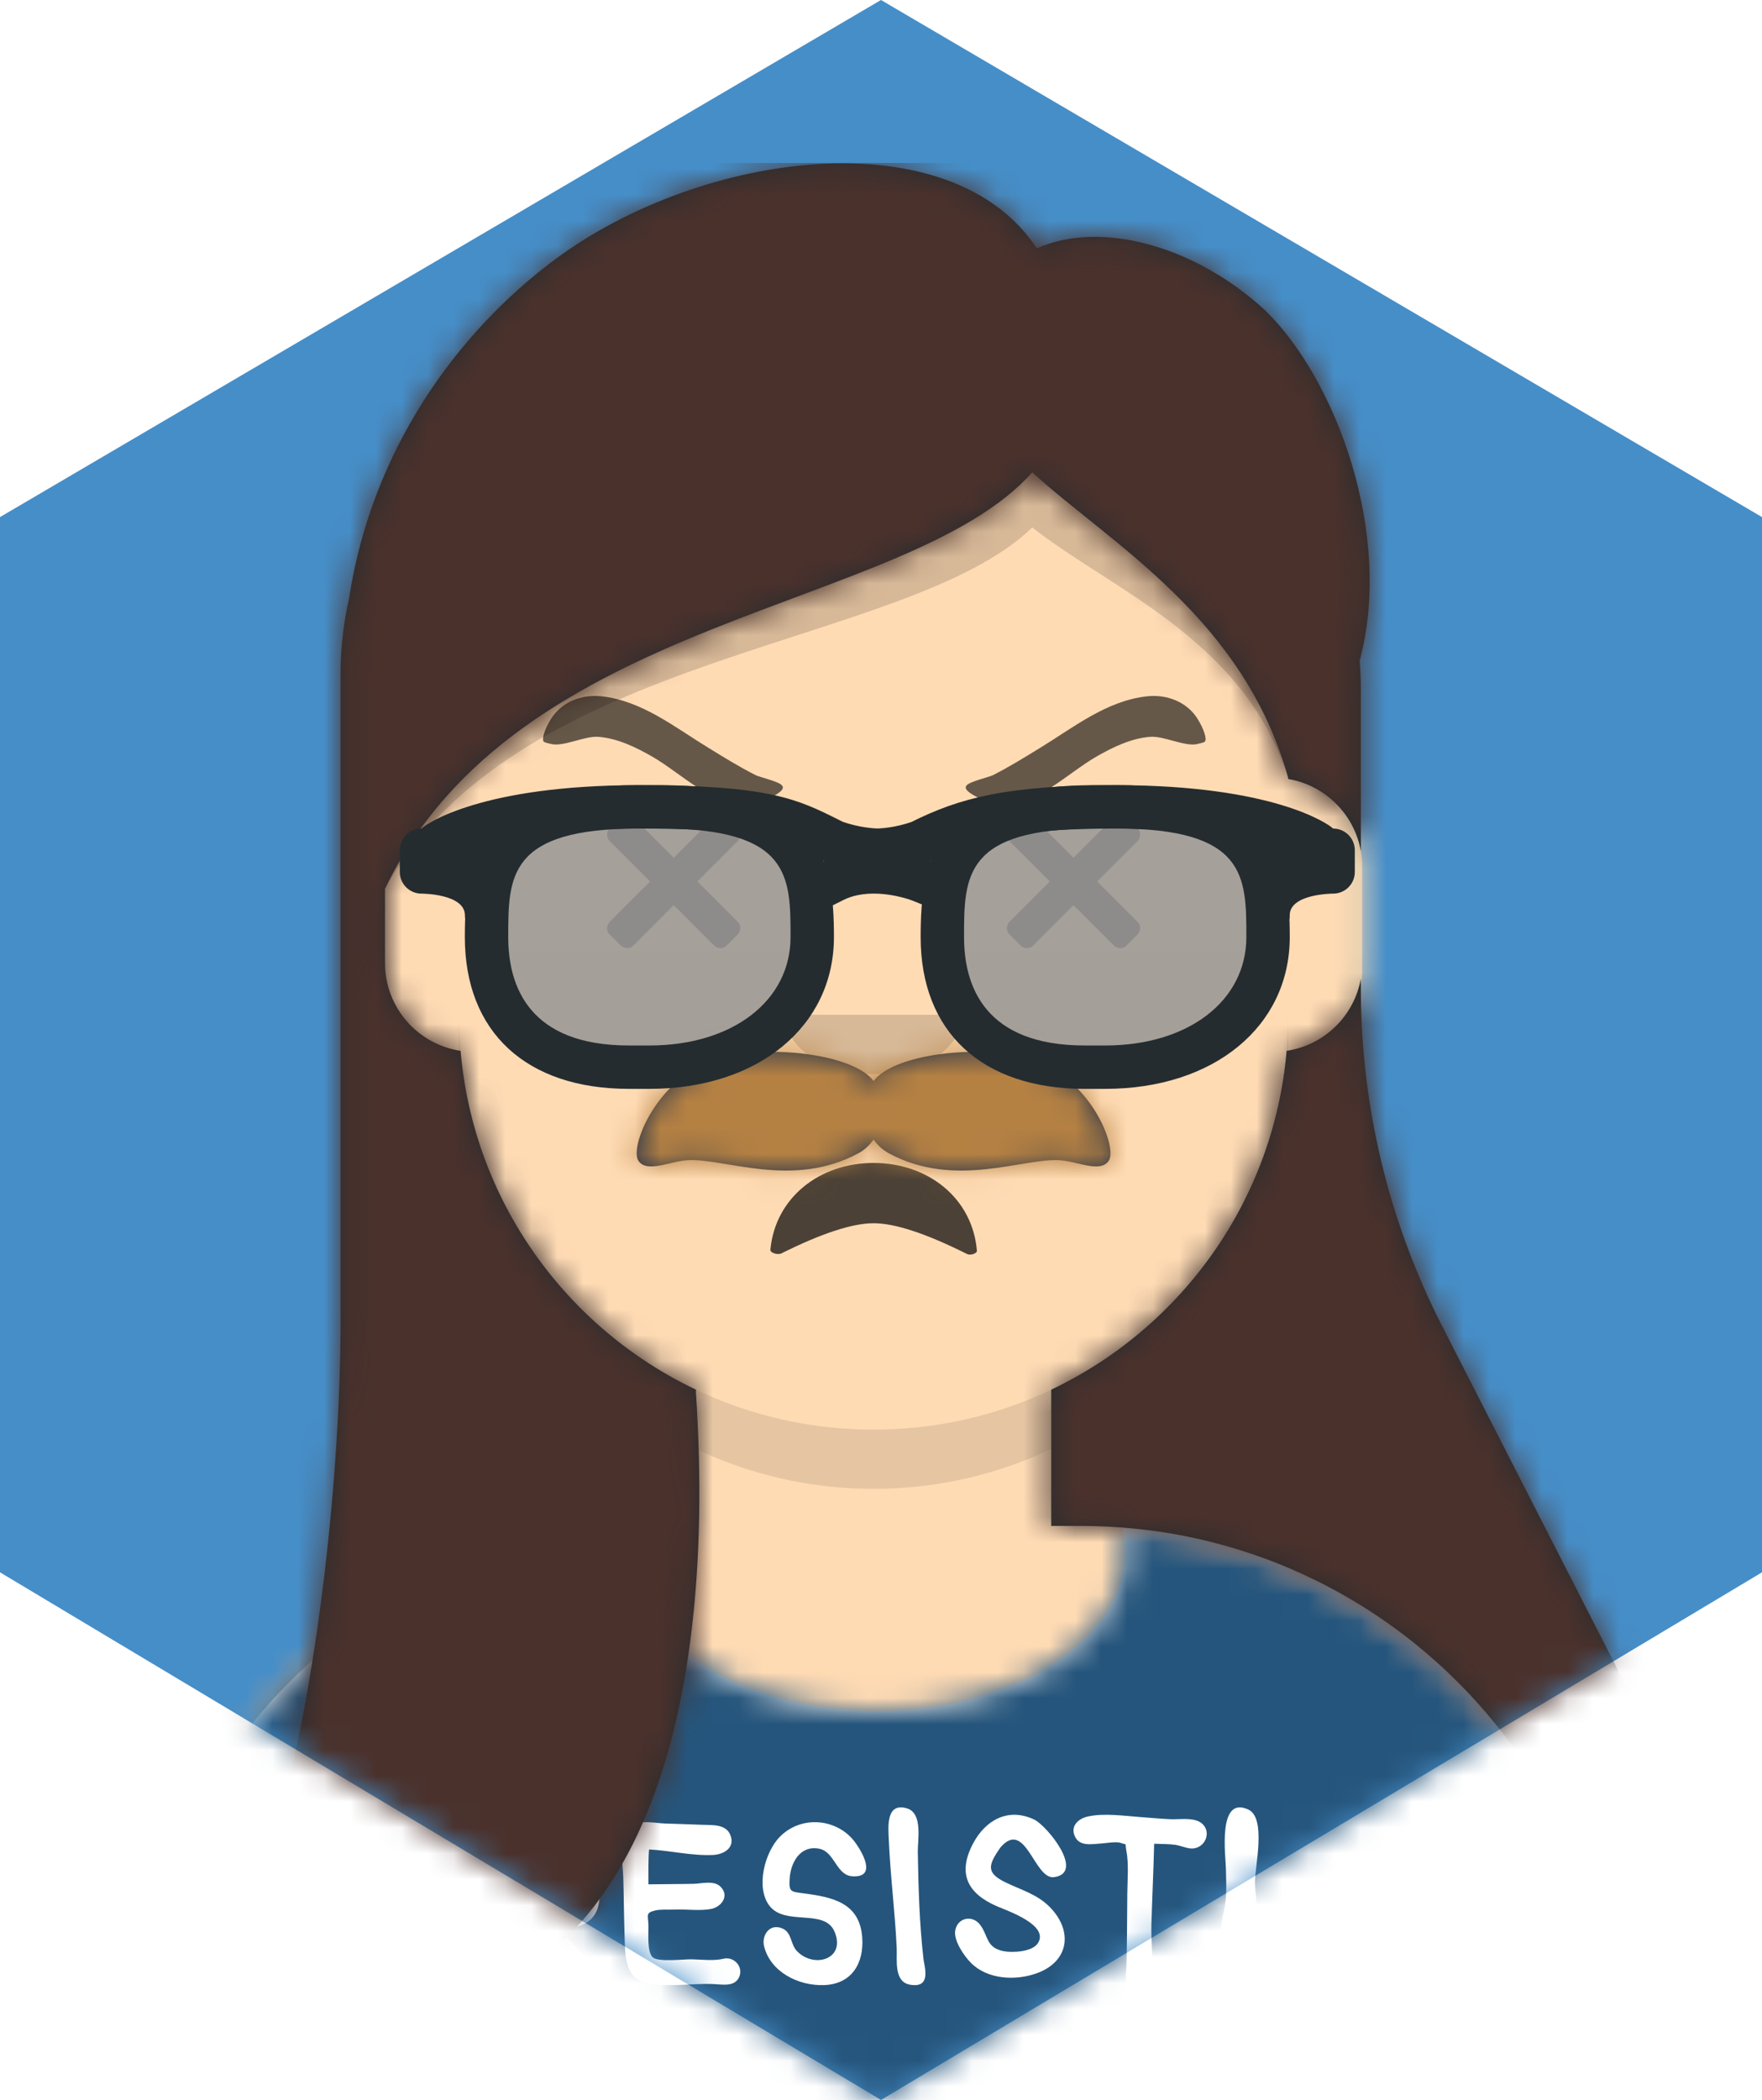 <svg width="68" height="81" viewBox="0 0 68 81" fill="none" xmlns="http://www.w3.org/2000/svg">
<path d="M0 19.945L34 0L68 19.945V60.648L34 81L0 60.648V19.945Z" fill="#468EC8"/>
<mask id="mask0_257_116" style="mask-type:alpha" maskUnits="userSpaceOnUse" x="0" y="0" width="68" height="81">
<path d="M0 19.945L34 0L68 19.945V60.648L34 81L0 60.648V19.945Z" fill="#BC4A1B"/>
</mask>
<g mask="url(#mask0_257_116)">
<path d="M40.572 53.603V58.857H41.714C53.076 58.857 62.286 68.067 62.286 79.429V82H5.143V79.429C5.143 68.067 14.353 58.857 25.714 58.857H26.857V53.603C21.932 51.264 18.392 46.482 17.802 40.823C16.137 40.588 14.857 39.158 14.857 37.429V33.429C14.857 31.73 16.093 30.319 17.714 30.047V28.286C17.714 19.449 24.878 12.286 33.714 12.286C42.551 12.286 49.714 19.449 49.714 28.286V30.047C51.336 30.319 52.572 31.73 52.572 33.429V37.429C52.572 39.158 51.291 40.588 49.627 40.823C49.037 46.482 45.496 51.264 40.572 53.603Z" fill="#D0C6AC"/>
<mask id="mask1_257_116" style="mask-type:luminance" maskUnits="userSpaceOnUse" x="5" y="12" width="58" height="70">
<path d="M40.572 53.603V58.857H41.714C53.076 58.857 62.286 68.067 62.286 79.429V82H5.143V79.429C5.143 68.067 14.353 58.857 25.714 58.857H26.857V53.603C21.932 51.264 18.392 46.482 17.802 40.823C16.137 40.588 14.857 39.158 14.857 37.429V33.429C14.857 31.73 16.093 30.319 17.714 30.047V28.286C17.714 19.449 24.878 12.286 33.714 12.286C42.551 12.286 49.714 19.449 49.714 28.286V30.047C51.336 30.319 52.572 31.73 52.572 33.429V37.429C52.572 39.158 51.291 40.588 49.627 40.823C49.037 46.482 45.496 51.264 40.572 53.603Z" fill="white"/>
</mask>
<g mask="url(#mask1_257_116)">
<path d="M80.572 12.286H5.143V92.286H80.572V12.286Z" fill="#FFDBB4"/>
</g>
<mask id="mask2_257_116" style="mask-type:luminance" maskUnits="userSpaceOnUse" x="5" y="12" width="58" height="70">
<path d="M40.572 53.603V58.857H41.714C53.076 58.857 62.286 68.067 62.286 79.429V82H5.143V79.429C5.143 68.067 14.353 58.857 25.714 58.857H26.857V53.603C21.932 51.264 18.392 46.482 17.802 40.823C16.137 40.588 14.857 39.158 14.857 37.429V33.429C14.857 31.73 16.093 30.319 17.714 30.047V28.286C17.714 19.449 24.878 12.286 33.714 12.286C42.551 12.286 49.714 19.449 49.714 28.286V30.047C51.336 30.319 52.572 31.73 52.572 33.429V37.429C52.572 39.158 51.291 40.588 49.627 40.823C49.037 46.482 45.496 51.264 40.572 53.603Z" fill="white"/>
</mask>
<g mask="url(#mask2_257_116)">
<path fill-rule="evenodd" clip-rule="evenodd" d="M49.714 34.857V41.429C49.714 50.265 42.551 57.429 33.714 57.429C24.878 57.429 17.714 50.265 17.714 41.429V34.857V39.143C17.714 47.979 24.878 55.143 33.714 55.143C42.551 55.143 49.714 47.979 49.714 39.143V34.857Z" fill="black" fill-opacity="0.1"/>
</g>
<path fill-rule="evenodd" clip-rule="evenodd" d="M43.321 58.934C53.931 59.754 62.286 68.623 62.286 79.443V82H5.143V79.443C5.143 68.524 13.65 59.592 24.398 58.913C24.324 59.221 24.286 59.536 24.286 59.857C24.286 63.25 28.571 66 33.857 66C39.143 66 43.429 63.25 43.429 59.857C43.429 59.543 43.392 59.235 43.321 58.934L43.321 58.934Z" fill="#E6E6E6"/>
<mask id="mask3_257_116" style="mask-type:luminance" maskUnits="userSpaceOnUse" x="5" y="58" width="58" height="24">
<path fill-rule="evenodd" clip-rule="evenodd" d="M43.321 58.934C53.931 59.754 62.286 68.623 62.286 79.443V82H5.143V79.443C5.143 68.524 13.65 59.592 24.398 58.913C24.324 59.221 24.286 59.536 24.286 59.857C24.286 63.25 28.571 66 33.857 66C39.143 66 43.429 63.25 43.429 59.857C43.429 59.543 43.392 59.235 43.321 58.934L43.321 58.934Z" fill="white"/>
</mask>
<g mask="url(#mask3_257_116)">
<path d="M71.429 50.571H-4V82H71.429V50.571Z" fill="#25557C"/>
</g>
<mask id="mask4_257_116" style="mask-type:luminance" maskUnits="userSpaceOnUse" x="5" y="58" width="58" height="24">
<path fill-rule="evenodd" clip-rule="evenodd" d="M43.321 58.934C53.931 59.754 62.286 68.623 62.286 79.443V82H5.143V79.443C5.143 68.524 13.65 59.592 24.398 58.913C24.324 59.221 24.286 59.536 24.286 59.857C24.286 63.25 28.571 66 33.857 66C39.143 66 43.429 63.25 43.429 59.857C43.429 59.543 43.392 59.235 43.321 58.934L43.321 58.934Z" fill="white"/>
</mask>
<g mask="url(#mask4_257_116)">
<path fill-rule="evenodd" clip-rule="evenodd" d="M48.162 75.735C47.281 75.544 46.678 76.745 47.615 77.102C48.42 77.408 49 75.917 48.162 75.735Z" fill="white"/>
<path fill-rule="evenodd" clip-rule="evenodd" d="M47.769 74.857C48.814 74.857 48.429 73.148 48.432 72.581C48.436 71.971 48.874 70.126 48.178 69.8C46.973 69.237 47.304 71.607 47.311 72.077C47.319 72.596 47.359 73.14 47.246 73.651C47.146 74.102 46.923 74.857 47.769 74.857Z" fill="white"/>
<path fill-rule="evenodd" clip-rule="evenodd" d="M46.302 70.278C45.993 70.1 45.502 70.187 45.163 70.171C44.778 70.154 44.394 70.116 44.01 70.088C43.388 70.042 42.594 69.927 41.976 70.068C41.626 70.148 41.309 70.418 41.473 70.813C41.651 71.239 42.131 71.129 42.496 71.108C42.663 71.098 43.077 71.025 43.24 71.082C43.525 71.182 43.404 71.051 43.469 71.387C43.569 71.903 43.509 72.53 43.505 73.055C43.498 73.962 43.495 74.873 43.476 75.78C43.468 76.133 43.35 76.532 43.692 76.765C43.977 76.959 44.325 76.829 44.473 76.538C44.62 76.249 44.48 75.662 44.465 75.339C44.446 74.954 44.426 74.575 44.437 74.189C44.467 73.165 44.517 72.142 44.542 71.117C44.811 71.13 45.091 71.122 45.358 71.159C45.553 71.187 45.834 71.312 46.022 71.302C46.564 71.274 46.791 70.563 46.302 70.278Z" fill="white"/>
<path fill-rule="evenodd" clip-rule="evenodd" d="M38.206 72.232C38.203 72.217 38.183 72.048 38.206 72.232ZM38.196 72.153C38.197 72.161 38.196 72.156 38.196 72.153ZM38.605 71.265C39.581 70.127 39.914 72.507 40.675 72.406C41.892 72.245 40.406 70.42 39.913 70.185C38.908 69.706 38.025 70.207 37.548 71.118C36.948 72.261 37.328 73.034 38.479 73.531C38.899 73.712 40.49 74.253 40.059 74.947C39.842 75.297 39.051 75.327 38.716 75.258C38.043 75.119 38.148 74.662 37.82 74.237C37.525 73.854 36.954 73.966 36.865 74.46C36.795 74.848 37.2 75.439 37.47 75.711C38.108 76.356 39.195 76.408 40.009 76.114C41.262 75.662 41.414 74.483 40.525 73.57C40.025 73.057 39.401 72.901 38.778 72.594C38.022 72.22 38.164 71.91 38.605 71.265Z" fill="white"/>
<path fill-rule="evenodd" clip-rule="evenodd" d="M35.643 75.591C35.482 74.212 35.444 72.814 35.42 71.43C35.412 70.986 35.622 69.942 35.005 69.754C34.172 69.5 34.283 70.523 34.3 70.944C34.359 72.348 34.541 73.741 34.606 75.143C34.627 75.588 34.484 76.45 35.129 76.556C35.915 76.686 35.703 75.961 35.643 75.591Z" fill="white"/>
<path fill-rule="evenodd" clip-rule="evenodd" d="M32.992 71.051C32.318 70.149 30.948 70.003 30.109 70.835C29.517 71.422 29.144 72.812 29.705 73.522C30.312 74.29 31.806 73.616 32.197 74.488C32.678 75.558 31.418 75.959 30.748 75.249C30.507 74.994 30.559 74.548 30.205 74.39C29.701 74.165 29.387 74.655 29.486 75.064C29.728 76.064 30.815 76.604 31.8 76.57C32.877 76.533 33.344 75.72 33.276 74.742C33.181 73.389 32.137 73.177 30.993 73.028C30.508 72.965 30.444 72.971 30.474 72.47C30.51 71.865 30.865 71.165 31.614 71.309C32.216 71.425 32.269 72.329 32.887 72.372C33.886 72.44 33.246 71.391 32.992 71.051Z" fill="white"/>
<path fill-rule="evenodd" clip-rule="evenodd" d="M27.92 75.554C27.538 75.645 27.074 75.582 26.684 75.575C26.383 75.569 25.377 75.697 25.181 75.49C24.963 75.261 25.034 74.562 25.025 74.265C25.012 73.85 24.91 73.789 25.274 73.694C25.488 73.639 25.819 73.667 26.04 73.656C26.473 73.637 27.03 73.717 27.449 73.631C27.84 73.552 28.164 73.131 27.806 72.773C27.553 72.519 27.08 72.656 26.769 72.663C26.188 72.676 25.606 72.673 25.025 72.683C25.027 72.235 25.013 71.784 25.048 71.338C25.861 71.378 26.708 71.59 27.521 71.55C27.933 71.531 28.39 71.267 28.182 70.77C28.003 70.345 27.461 70.403 27.084 70.386C26.611 70.365 26.138 70.354 25.666 70.337C25.316 70.325 24.807 70.21 24.478 70.368C23.803 70.691 24.035 71.8 24.053 72.4C24.077 73.162 24.078 73.905 24.104 74.673C24.128 75.368 24.093 76.285 24.919 76.48C25.744 76.676 26.703 76.49 27.545 76.531C27.89 76.547 28.363 76.648 28.532 76.246C28.695 75.861 28.323 75.453 27.92 75.554Z" fill="white"/>
<path fill-rule="evenodd" clip-rule="evenodd" d="M21.26 71.394C21.923 71.537 22.101 72.255 22.123 72.865C22.138 73.283 22.175 73.258 21.836 73.362C21.496 73.468 21.002 73.411 20.654 73.396C19.927 73.365 20.015 73.316 20.001 72.554C19.998 72.376 19.866 71.553 19.97 71.437C20.106 71.286 21.067 71.379 21.26 71.394ZM22.711 75.634C22.342 75.204 21.972 74.793 21.558 74.409C22.174 74.392 22.845 74.274 23.064 73.604C23.249 73.037 23.088 72.175 22.873 71.64C22.589 70.935 21.998 70.463 21.263 70.361C20.75 70.289 19.469 70.168 19.086 70.564C18.667 70.995 18.958 72.178 18.983 72.706C19.029 73.64 18.996 74.568 18.939 75.501C18.92 75.803 18.772 76.298 18.927 76.569C19.098 76.87 19.515 76.945 19.775 76.722C20.056 76.481 19.926 76.186 19.909 75.876C19.882 75.398 19.93 74.904 19.959 74.427C20.418 74.802 20.887 75.167 21.319 75.576C21.746 75.98 22.052 76.491 22.459 76.898C22.748 77.186 23.265 77.305 23.411 76.77C23.536 76.311 22.962 75.927 22.711 75.634Z" fill="white"/>
</g>
<path fill-rule="evenodd" clip-rule="evenodd" d="M29.731 48.206C29.916 46.198 31.629 44.857 33.714 44.857C35.812 44.857 37.532 46.214 37.701 48.242C37.71 48.35 37.45 48.435 37.322 48.371C35.74 47.579 34.537 47.183 33.714 47.183C32.901 47.183 31.716 47.57 30.158 48.345C30.013 48.417 29.72 48.326 29.731 48.206Z" fill="black" fill-opacity="0.7"/>
<path fill-rule="evenodd" clip-rule="evenodd" d="M30.286 39.143C30.286 40.405 31.821 41.429 33.715 41.429C35.608 41.429 37.143 40.405 37.143 39.143" fill="black" fill-opacity="0.16"/>
<path d="M26 34.914L27.571 36.486C27.714 36.6 27.914 36.6 28.029 36.486L28.486 36.029C28.6 35.886 28.6 35.686 28.486 35.571L26.914 34L28.486 32.429C28.6 32.286 28.6 32.086 28.486 31.971L28.029 31.514C27.886 31.4 27.686 31.4 27.571 31.514L26 33.086L24.429 31.514C24.286 31.4 24.086 31.4 23.971 31.514L23.514 31.971C23.4 32.086 23.4 32.286 23.514 32.429L25.086 34L23.514 35.571C23.4 35.714 23.4 35.914 23.514 36.029L23.971 36.486C24.114 36.6 24.314 36.6 24.429 36.486L26 34.914Z" fill="black" fill-opacity="0.6"/>
<path d="M41.429 34.914L43 36.486C43.143 36.6 43.343 36.6 43.457 36.486L43.914 36.029C44.029 35.886 44.029 35.686 43.914 35.571L42.343 34L43.914 32.429C44.029 32.286 44.029 32.086 43.914 31.971L43.457 31.514C43.314 31.4 43.114 31.4 43 31.514L41.429 33.086L39.857 31.514C39.714 31.4 39.514 31.4 39.4 31.514L38.943 31.971C38.829 32.086 38.829 32.286 38.943 32.429L40.514 34L38.943 35.571C38.829 35.714 38.829 35.914 38.943 36.029L39.4 36.486C39.543 36.6 39.743 36.6 39.857 36.486L41.429 34.914Z" fill="black" fill-opacity="0.6"/>
<path fill-rule="evenodd" clip-rule="evenodd" d="M30.313 30.321C30.314 30.319 30.314 30.319 30.313 30.321ZM23.224 26.859C22.547 26.783 21.836 27.001 21.388 27.554C21.219 27.762 20.944 28.262 20.957 28.53C20.961 28.632 21.021 28.637 21.278 28.699C21.748 28.811 22.563 28.381 23.093 28.421C23.831 28.478 24.535 28.82 25.174 29.186C26.271 29.816 27.561 31.141 28.915 31.072C29.016 31.067 30.464 30.575 30.175 30.294C30.085 30.155 29.308 29.971 29.175 29.905C28.554 29.595 27.927 29.205 27.334 28.842C26.04 28.051 24.778 27.032 23.224 26.859Z" fill="black" fill-opacity="0.6"/>
<path fill-rule="evenodd" clip-rule="evenodd" d="M37.151 30.321C37.15 30.319 37.15 30.319 37.151 30.321ZM44.259 26.859C44.935 26.783 45.646 27.001 46.095 27.554C46.263 27.762 46.538 28.262 46.526 28.53C46.521 28.632 46.462 28.637 46.205 28.699C45.735 28.811 44.919 28.381 44.389 28.421C43.651 28.478 42.947 28.82 42.308 29.186C41.212 29.816 39.921 31.141 38.567 31.072C38.467 31.067 37.019 30.575 37.307 30.294C37.398 30.155 38.174 29.971 38.308 29.905C38.928 29.595 39.555 29.205 40.148 28.842C41.442 28.051 42.704 27.032 44.259 26.859Z" fill="black" fill-opacity="0.6"/>
<mask id="mask5_257_116" style="mask-type:luminance" maskUnits="userSpaceOnUse" x="-4" y="2" width="76" height="80">
<path d="M71.429 2H-4V82H71.429V2Z" fill="white"/>
</mask>
<g mask="url(#mask5_257_116)">
<path fill-rule="evenodd" clip-rule="evenodd" d="M13.143 51.297V26.013C13.143 25.004 13.257 24.021 13.472 23.078C14.344 17.352 17.65 12.803 21.428 10C27.116 5.783 36.698 4.566 40.013 9.578C42.485 8.48 46.148 9.481 48.857 12C51.59 14.69 53.771 20.628 52.474 25.487C52.503 25.848 52.519 26.214 52.519 26.583V32.826C52.267 31.405 51.14 30.287 49.714 30.047V30C47.99 23.847 42.923 21.023 39.837 18.222C35.01 23.621 19.949 23.64 14.857 34.286V37.143C14.857 38.862 16.123 40.286 17.774 40.533C18.272 46.319 21.848 51.224 26.857 53.603V53.714C27.694 66.244 24.959 81.942 7.143 77.143C11.03 74.868 13.088 60.302 13.143 51.297ZM40.571 53.603C45.58 51.224 49.157 46.319 49.655 40.533C51.108 40.316 52.263 39.186 52.519 37.745V38.134C52.519 42.657 53.592 47.114 55.651 51.141L63.35 66.2C65.34 70.091 64.756 74.621 62.226 77.848C61.419 67.225 52.544 58.857 41.714 58.857H40.571V53.603Z" fill="#272C2E"/>
<mask id="mask6_257_116" style="mask-type:luminance" maskUnits="userSpaceOnUse" x="7" y="6" width="58" height="73">
<path fill-rule="evenodd" clip-rule="evenodd" d="M13.143 51.297V26.013C13.143 25.004 13.257 24.021 13.472 23.078C14.344 17.352 17.65 12.803 21.428 10C27.116 5.783 36.698 4.566 40.013 9.578C42.485 8.48 46.148 9.481 48.857 12C51.59 14.69 53.771 20.628 52.474 25.487C52.503 25.848 52.519 26.214 52.519 26.583V32.826C52.267 31.405 51.14 30.287 49.714 30.047V30C47.99 23.847 42.923 21.023 39.837 18.222C35.01 23.621 19.949 23.64 14.857 34.286V37.143C14.857 38.862 16.123 40.286 17.774 40.533C18.272 46.319 21.848 51.224 26.857 53.603V53.714C27.694 66.244 24.959 81.942 7.143 77.143C11.03 74.868 13.088 60.302 13.143 51.297ZM40.571 53.603C45.58 51.224 49.157 46.319 49.655 40.533C51.108 40.316 52.263 39.186 52.519 37.745V38.134C52.519 42.657 53.592 47.114 55.651 51.141L63.35 66.2C65.34 70.091 64.756 74.621 62.226 77.848C61.419 67.225 52.544 58.857 41.714 58.857H40.571V53.603Z" fill="white"/>
</mask>
<g mask="url(#mask6_257_116)">
<path d="M82.571 6.286H7.143V86.286H82.571V6.286Z" fill="#4A312C"/>
</g>
<path fill-rule="evenodd" clip-rule="evenodd" d="M14.857 34.286C19.949 25.047 35.01 25.031 39.837 20.345C42.916 22.771 47.969 24.648 49.704 29.962C47.969 23.835 42.916 21.017 39.837 18.222C35.01 23.621 19.949 23.64 14.857 34.286Z" fill="black" fill-opacity="0.16"/>
<path fill-rule="evenodd" clip-rule="evenodd" d="M33.714 43.954C33.559 44.174 33.36 44.357 33.129 44.483C30.585 45.86 27.965 44.666 26.536 44.751C25.846 44.793 24.954 45.261 24.633 44.766C24.279 44.219 25.448 41.206 28.206 40.704C30.209 40.34 32.999 40.744 33.714 41.697C34.428 40.744 37.218 40.34 39.221 40.704C41.979 41.206 43.148 44.219 42.794 44.766C42.473 45.261 41.582 44.793 40.891 44.751C39.462 44.666 36.842 45.86 34.299 44.483C34.067 44.357 33.868 44.174 33.714 43.954Z" fill="#28354B"/>
<mask id="mask7_257_116" style="mask-type:luminance" maskUnits="userSpaceOnUse" x="24" y="40" width="19" height="6">
<path fill-rule="evenodd" clip-rule="evenodd" d="M33.714 43.954C33.559 44.174 33.36 44.357 33.129 44.483C30.585 45.86 27.965 44.666 26.536 44.751C25.846 44.793 24.954 45.261 24.633 44.766C24.279 44.219 25.448 41.206 28.206 40.704C30.209 40.34 32.999 40.744 33.714 41.697C34.428 40.744 37.218 40.34 39.221 40.704C41.979 41.206 43.148 44.219 42.794 44.766C42.473 45.261 41.582 44.793 40.891 44.751C39.462 44.666 36.842 45.86 34.299 44.483C34.067 44.357 33.868 44.174 33.714 43.954Z" fill="white"/>
</mask>
<g mask="url(#mask7_257_116)">
<path d="M76 22.571H0.572V92.286H76V22.571Z" fill="#B58143"/>
</g>
<g filter="url(#filter0_d_257_116)">
<path fill-rule="evenodd" clip-rule="evenodd" d="M31.347 34.143C31.347 36.915 28.99 39.163 25.062 39.163H24.276C20.348 39.163 18.777 36.914 18.777 34.143C18.777 31.37 19.144 29.122 24.643 29.122H25.481C30.98 29.122 31.347 31.37 31.347 34.143Z" fill="black" fill-opacity="0.7"/>
<path style="mix-blend-mode:screen" fill-rule="evenodd" clip-rule="evenodd" d="M31.347 34.143C31.347 36.915 28.99 39.163 25.062 39.163H24.276C20.348 39.163 18.777 36.914 18.777 34.143C18.777 31.37 19.144 29.122 24.643 29.122H25.481C30.98 29.122 31.347 31.37 31.347 34.143Z" fill="url(#paint0_linear_257_116)"/>
<path fill-rule="evenodd" clip-rule="evenodd" d="M48.938 34.143C48.938 36.915 46.581 39.163 42.653 39.163H41.867C37.939 39.163 36.368 36.914 36.368 34.143C36.368 31.37 36.735 29.122 42.234 29.122H43.072C48.57 29.122 48.938 31.37 48.938 34.143Z" fill="black" fill-opacity="0.7"/>
<path style="mix-blend-mode:screen" fill-rule="evenodd" clip-rule="evenodd" d="M48.938 34.143C48.938 36.915 46.581 39.163 42.653 39.163H41.867C37.939 39.163 36.368 36.914 36.368 34.143C36.368 31.37 36.735 29.122 42.234 29.122H43.072C48.57 29.122 48.938 31.37 48.938 34.143Z" fill="url(#paint1_linear_257_116)"/>
<path d="M25.062 40H24.276C20.308 40 17.939 37.81 17.939 34.143C17.939 31.179 18.457 28.286 24.643 28.286H25.481C31.667 28.286 32.184 31.179 32.184 34.143C32.184 37.591 29.256 40 25.062 40ZM24.643 29.958C19.614 29.958 19.614 31.805 19.614 34.143C19.614 36.051 20.423 38.327 24.276 38.327H25.062C28.269 38.327 30.509 36.606 30.509 34.143C30.509 31.805 30.509 29.958 25.481 29.958H24.643Z" fill="#252C2F"/>
<path d="M42.653 40H41.867C37.899 40 35.53 37.81 35.53 34.143C35.53 31.179 36.048 28.286 42.234 28.286H43.072C49.258 28.286 49.775 31.179 49.775 34.143C49.775 37.591 46.847 40 42.653 40ZM42.234 29.958C37.205 29.958 37.205 31.805 37.205 34.143C37.205 36.051 38.014 38.327 41.867 38.327H42.653C45.86 38.327 48.1 36.606 48.1 34.143C48.1 31.805 48.1 29.958 43.072 29.958H42.234Z" fill="#252C2F"/>
<path d="M16.267 29.959C16.462 29.763 18.607 28.286 24.643 28.286C29.704 28.286 30.776 28.823 32.397 29.635L32.516 29.695C32.629 29.735 33.205 29.936 33.88 29.957C34.494 29.931 35.02 29.76 35.173 29.706C37.024 28.785 38.836 28.286 43.072 28.286C49.108 28.286 51.252 29.763 51.448 29.959C51.912 29.959 52.286 30.333 52.286 30.796V31.633C52.286 32.095 51.912 32.469 51.448 32.469C51.448 32.469 49.773 32.469 49.773 33.306C49.773 34.143 48.935 32.095 48.935 31.633V30.818C47.914 30.418 46.085 29.959 43.072 29.959C39.714 29.959 38.042 30.282 36.608 30.887L36.624 30.927L35.911 31.214L36.623 31.502L35.995 33.054L35.218 32.74C35.149 32.712 34.999 32.661 34.792 32.609C34.214 32.463 33.619 32.419 33.093 32.529C32.9 32.569 32.721 32.63 32.557 32.712L31.808 33.087L31.058 31.59L31.807 31.216L31.809 31.215L31.091 30.925L31.114 30.868C29.877 30.279 28.737 29.959 24.643 29.959C21.63 29.959 19.801 30.418 18.779 30.817V31.633C18.779 32.095 17.942 34.143 17.942 33.306C17.942 32.469 16.267 32.469 16.267 32.469C15.804 32.469 15.429 32.095 15.429 31.633V30.796C15.429 30.333 15.804 29.959 16.267 29.959Z" fill="#252C2F"/>
</g>
</g>
</g>
<defs>
<filter id="filter0_d_257_116" x="15.429" y="28.286" width="36.857" height="13.714" filterUnits="userSpaceOnUse" color-interpolation-filters="sRGB">
<feFlood flood-opacity="0" result="BackgroundImageFix"/>
<feColorMatrix in="SourceAlpha" type="matrix" values="0 0 0 0 0 0 0 0 0 0 0 0 0 0 0 0 0 0 127 0" result="hardAlpha"/>
<feOffset dy="2"/>
<feColorMatrix type="matrix" values="0 0 0 0 0 0 0 0 0 0 0 0 0 0 0 0 0 0 0.2 0"/>
<feBlend mode="normal" in2="BackgroundImageFix" result="effect1_dropShadow_257_116"/>
<feBlend mode="normal" in="SourceGraphic" in2="effect1_dropShadow_257_116" result="shape"/>
</filter>
<linearGradient id="paint0_linear_257_116" x1="647.275" y1="29.122" x2="647.275" y2="1033.2" gradientUnits="userSpaceOnUse">
<stop stop-color="white" stop-opacity="0.5"/>
<stop offset="0.705" stop-opacity="0.5"/>
</linearGradient>
<linearGradient id="paint1_linear_257_116" x1="664.866" y1="29.122" x2="664.866" y2="1033.2" gradientUnits="userSpaceOnUse">
<stop stop-color="white" stop-opacity="0.5"/>
<stop offset="0.705" stop-opacity="0.5"/>
</linearGradient>
</defs>
</svg>
